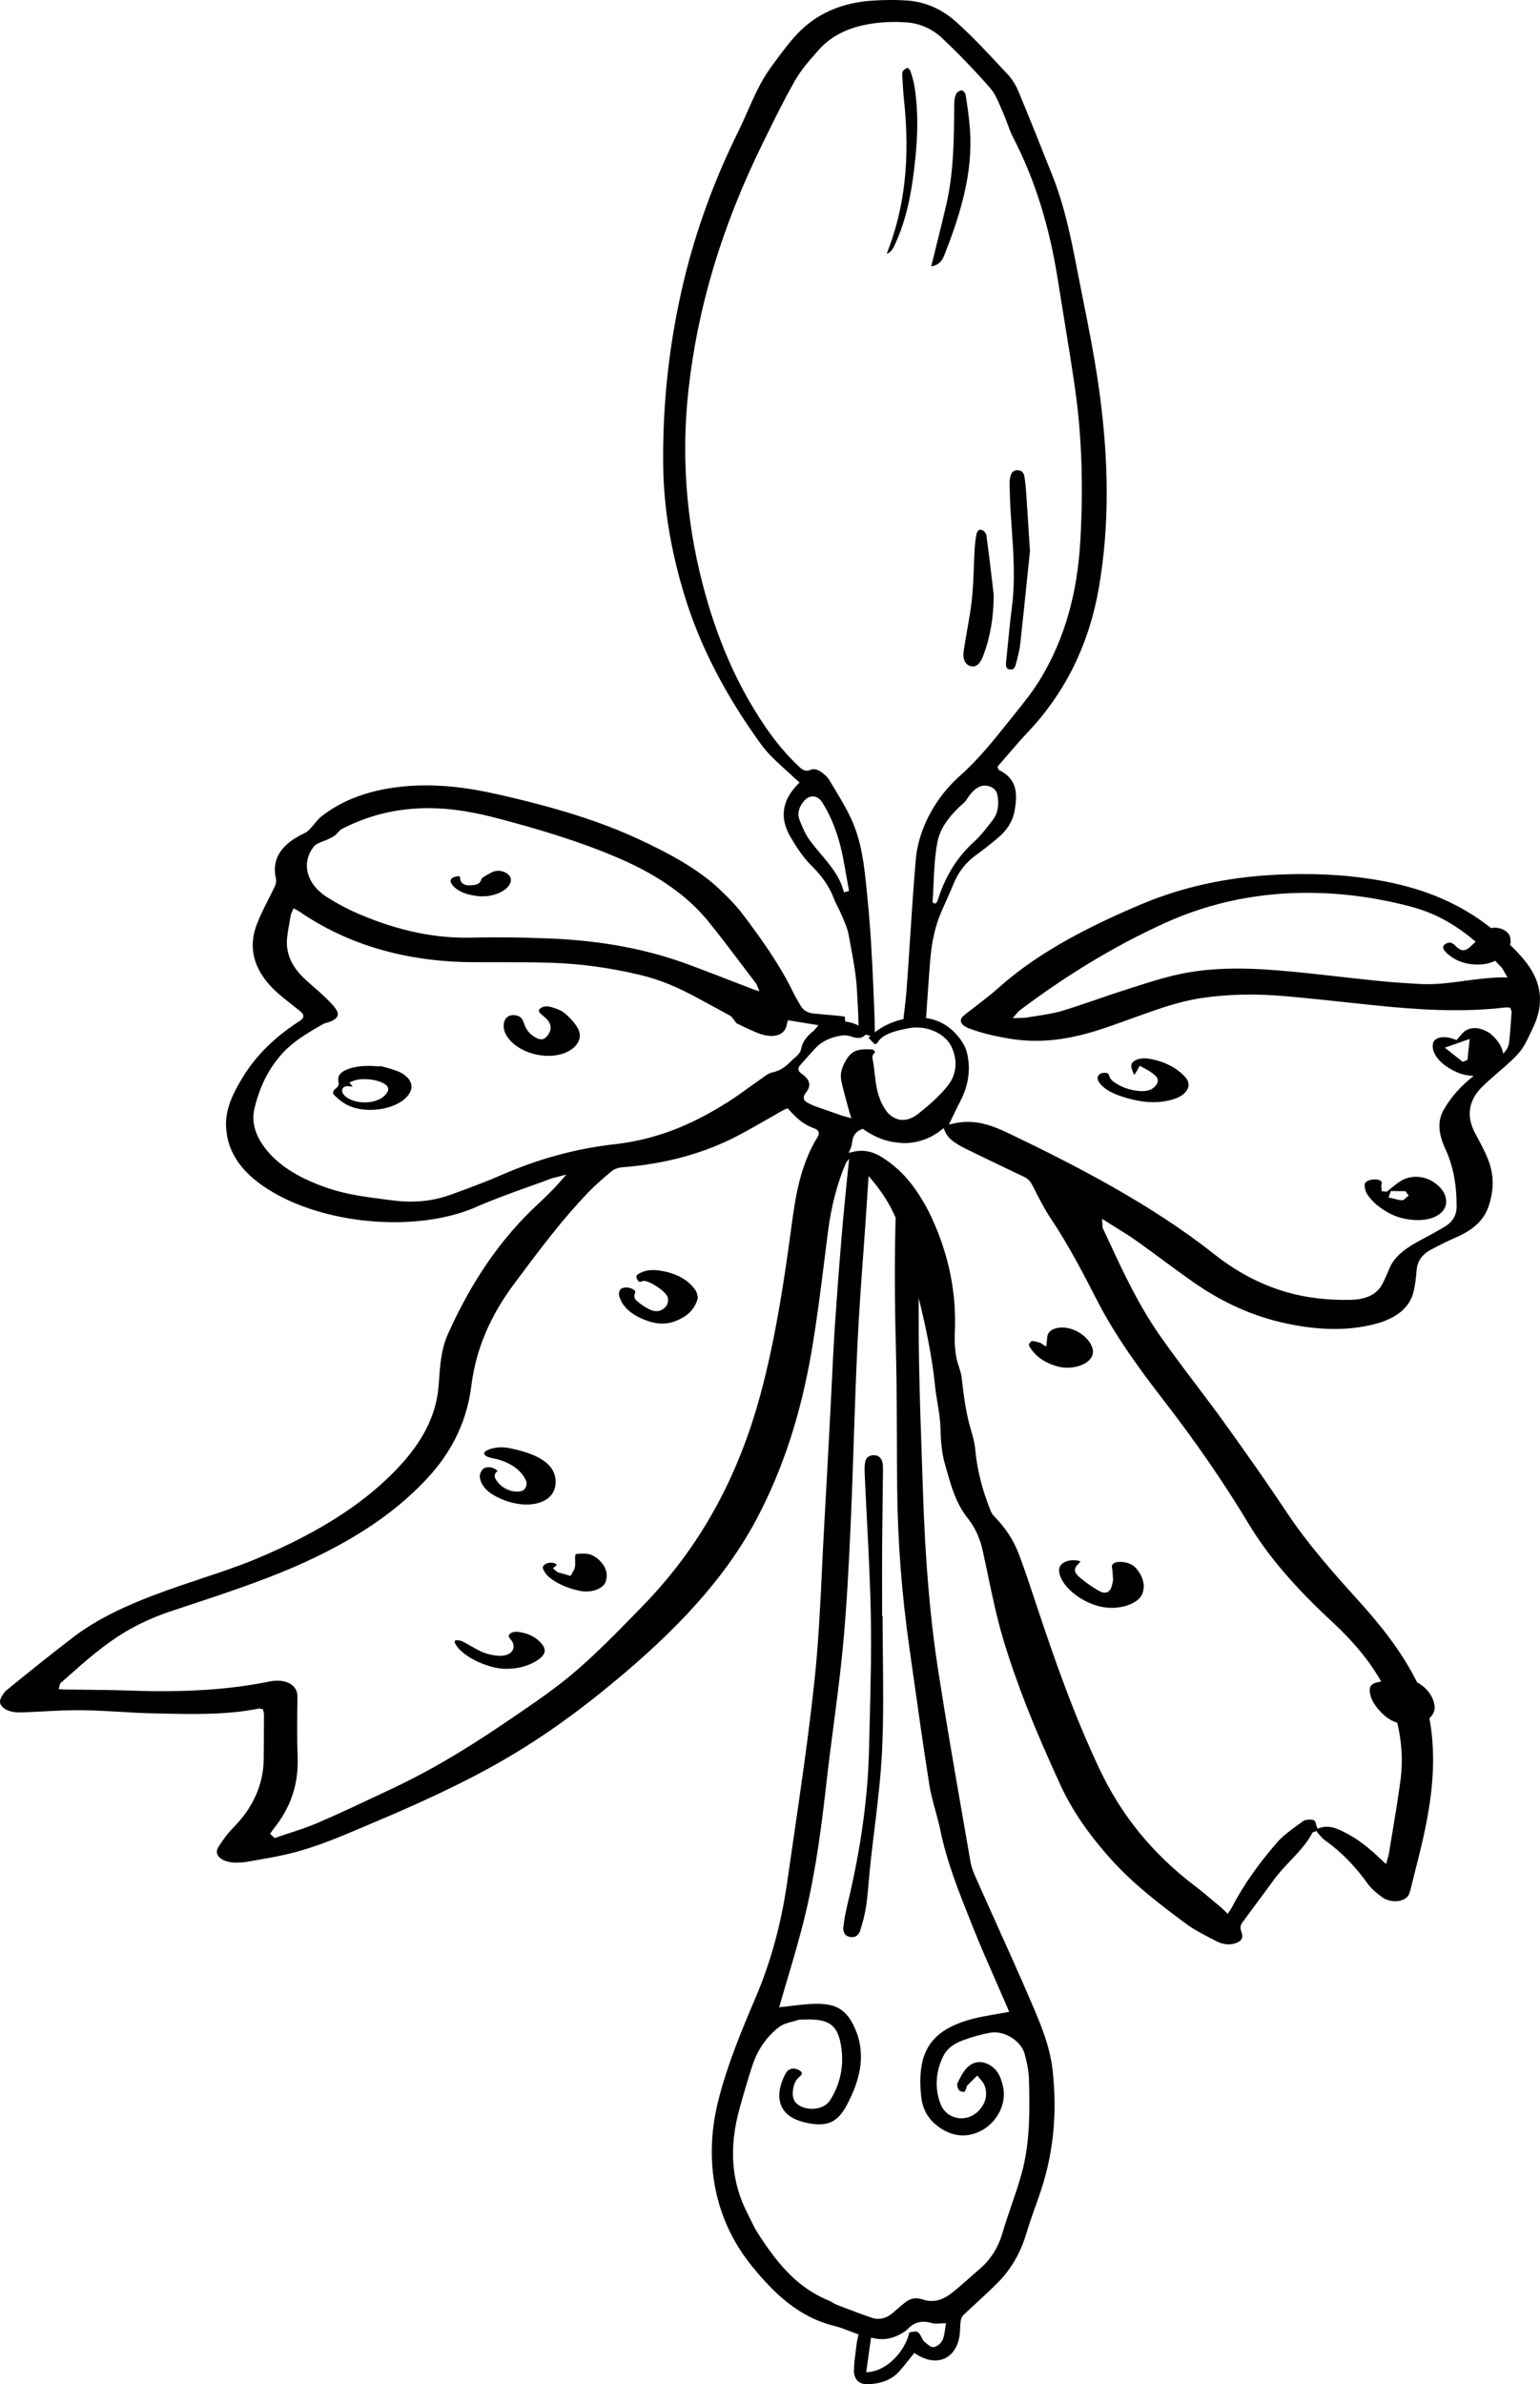 <?xml version="1.0" encoding="UTF-8"?>
<svg id="b" data-name="Layer 2" xmlns="http://www.w3.org/2000/svg" width="154.763" height="239.48" viewBox="0 0 154.763 239.48">
  <g id="c" data-name="Layer 1">
    <g>
      <path d="m97.479,13.056c-.089-1.272-.276-2.523-.445-3.579-.025-.151-.291-.403-.381-.408-.189.007-.492.203-.567.37-.127.281-.189.638-.192,1.125v.087c-.021,3.287-.042,6.686-.812,9.981-.337,1.44-.688,2.85-1.057,4.341-.147.588-.293,1.18-.441,1.78.633-.091,1.05-.442,1.305-1.091,1.533-3.903,2.907-8.132,2.59-12.604Z" stroke-width="0"/>
      <path d="m91.914,8.755c-.075-.479-.206-.983-.428-1.635-.042-.123-.228-.29-.294-.298-.129.011-.328.151-.45.32-.089.125-.074.395-.068.483.046.844.091,1.605.172,2.382.635,5.956.083,10.889-1.738,15.487.431-.151.622-.491.816-.906.881-1.889,1.461-4.016,1.827-6.698.365-2.683.669-5.867.163-9.135Z" stroke-width="0"/>
      <g>
        <path d="m101.505,67.243c.21.029.461-.014.588-.541.041-.172.085-.343.13-.515.118-.455.24-.925.293-1.389.269-2.432.518-4.862.76-7.212l.23-2.231-.109-1.693c-.096-1.507-.185-2.926-.284-4.343-.037-.543-.095-1.037-.176-1.508-.063-.368-.302-.572-.676-.579h-.016c-.375,0-.612.206-.702.613-.047.217-.091.428-.085.63.02.907.039,1.841.095,2.758.035.585.076,1.171.117,1.755.181,2.59.368,5.269.03,7.92-.184,1.45-.329,2.932-.47,4.364l-.126,1.263c-.055.539.121.673.402.709Z" stroke-width="0"/>
        <path d="m97.586,66.916c.327.072.812.028,1.225-1.059.702-1.84,1.046-3.837,1.053-6.103l-.156-1.33c-.18-1.54-.366-3.132-.585-4.691-.025-.179-.285-.457-.479-.512-.042-.012-.081-.017-.117-.017-.058,0-.108.013-.154.042-.116.071-.207.239-.248.45-.091.473-.152.977-.181,1.498-.034.584-.056,1.169-.077,1.754-.041,1.079-.083,2.195-.202,3.287-.112,1.016-.291,2.041-.466,3.032-.127.719-.259,1.463-.361,2.196-.108.76.193,1.345.749,1.454Z" stroke-width="0"/>
        <path d="m153.155,96.389c-.397-.475-.859-.964-1.406-1.494.024-.081.055-.16.07-.245-.005-.046-.008-.091-.012-.135l-.004-.047c-.009-.142-.018-.274-.055-.394-.142-.458-.693-.824-1.341-.891-.206-.023-.385-.003-.553.039-2.945-2.342-6.449-3.884-10.67-4.693-3.39-.65-7.009-.866-11.069-.664-4.783.242-9.255,1.219-13.289,2.906-6.454,2.697-11.054,5.381-14.477,8.445-.679.609-1.427,1.184-2.151,1.74-.371.284-.711.543-1.043.807l-.089.07c-.138.109-.266.21-.352.31-.135.161-.184.322-.144.476.064.253.358.5.786.663,1.143.436,2.41.757,4.11,1.042,2.705.448,5.422.207,8.566-.752,1.19-.365,2.385-.799,3.439-1.181.446-.161.891-.324,1.337-.483,1.82-.644,3.703-1.311,5.801-1.641,2.603-.408,5.447-.48,8.442-.222,2.029.179,4.09.398,6.081.609l.61.066c.936.1,1.873.2,2.809.294,3.813.385,8.308.705,12.738.173.062-.009.125-.005.182.001l.294.016.066.182c.041.089.081.175.075.284-.021.274-.039.547-.056.82l-.005.066c-.05.747-.101,1.52-.209,2.277-.05.346-.273.7-.575.997-.096-.658-.487-1.304-1.185-1.925-.14-.126-.34-.252-.593-.375-.869-.42-1.738-.341-2.265.205-.119.122-.224.248-.336.383l-.294.344-.404-.134c-.075-.026-.146-.05-.218-.071-.509-.144-1.075-.106-1.42.097-.179.104-.287.238-.326.399-.068.286-.045.605.066.875.349.856,1.154,1.562,2.394,2.095.512.221,1.07.321,1.619.347-1.293,1.007-2.326,2.16-3.043,3.457-.591,1.068-.53,2.297.193,3.865.777,1.685,1.127,3.462,1.138,5.765.005.903-.399,1.584-1.239,2.079-.684.403-1.45.828-2.342,1.301-1.253.665-2.609,1.519-3.15,2.81-.231.549-.459,1.084-.727,1.608-.53,1.029-1.6,1.568-3.182,1.604-2.386.043-4.514-.209-6.501-.79-2.58-.753-4.964-2.012-7.286-3.848-6.269-4.959-13.876-8.87-20.49-12.043-1.635-.782-3.411-1.513-5.53-1.054l-.578.126.257-.534c.062-.126.121-.249.179-.371l.104-.215c.201-.424.392-.824.602-1.223.826-1.572,1.058-3.182.692-4.786-.176-.772-.655-1.537-1.423-2.275-.163-.156-.335-.298-.514-.428-.28-.203-.583-.366-.898-.503-.037-.016-.073-.035-.11-.051-.304-.123-.624-.212-.956-.275-.058-.011-.116-.021-.174-.03-.019-.003-.037-.007-.056-.01.123-1.832.254-3.662.392-5.514.156-2.09.525-3.741,1.162-5.195.146-.333.293-.665.441-.998.273-.61.545-1.221.801-1.836.484-1.168,1.219-2.096,2.244-2.834.696-.5,1.411-1.061,2.187-1.714.885-.746,1.433-1.603,1.633-2.548.476-2.267.054-3.46-1.504-4.258-.083-.043-.104-.121-.118-.176-.005-.022-.013-.049-.024-.08l-.034-.093.066-.074c.307-.35.613-.707.919-1.064.672-.782,1.368-1.591,2.094-2.359,3.73-3.943,6.119-8.795,7.1-14.424,1.084-6.218,1.062-12.978-.071-20.67-.417-2.844-.99-5.717-1.544-8.496-.182-.92-.366-1.84-.545-2.762-.667-3.448-1.315-6.544-2.494-9.505-1.093-2.751-2.223-5.595-3.38-8.375-.301-.721-.66-1.31-1.071-1.75l-.662-.71c-1.469-1.576-2.986-3.207-4.619-4.662-1.402-1.251-3.091-1.977-4.887-2.1-.512-.035-1.045-.054-1.593-.054-.626,0-1.274.024-1.939.07-3.061.209-5.566,1.315-7.447,3.287-.847.889-1.591,1.898-2.31,2.876l-.326.441c-1.036,1.397-1.74,2.991-2.422,4.534-.302.683-.613,1.387-.95,2.07-2.405,4.86-4.246,9.927-5.469,15.056-1.419,5.942-2.108,12.091-2.048,18.276.041,4.274.739,8.58,2.134,13.166,1.53,5.024,4.033,9.904,7.652,14.917.368.509.789.998,1.252,1.449.584.57,1.202,1.129,1.801,1.67.247.223.494.446.739.672l.13.118-.125.125c-1.65,1.638-1.912,3.44-.78,5.355.585.988,1.24,2.015,2.063,2.827,1.104,1.089,1.82,2.124,2.254,3.255.133.347.305.69.47,1.022.143.286.291.583.416.885l.074.172c.224.536.458,1.088.562,1.662.058.316.117.633.176.949.273,1.45.554,2.949.647,4.44.072,1.166.142,2.425.172,3.722-.287-.159-.645-.289-1.127-.379l-.226-.045-.009-.227c-.004-.101-.009-.217-.025-.24-.034-.032-.249-.054-.476-.077-.61-.066-1.222-.119-1.832-.171l-.768-.07c-.623-.055-1.071-.308-1.332-.749l-.1-.169c-.235-.396-.476-.805-.677-1.219-1.331-2.756-3.216-5.389-5.056-7.825-.571-.756-1.316-1.561-2.347-2.532-2.296-2.162-5.366-3.739-8.066-4.997-3.838-1.786-8.266-3.193-14.359-4.561-2.977-.669-5.488-.938-7.922-.854-3.949.147-7.178,1.175-9.596,3.053-.299.231-.528.508-.77.801l-.03.038c-.125.15-.251.299-.386.444-.131.14-.297.318-.537.429-2.409,1.122-3.361,2.624-2.913,4.591.068.298-.028.596-.119.791-.213.452-.441.906-.665,1.344l-.025.05c-.408.805-.83,1.638-1.138,2.473-.978,2.65-.068,5.112,2.703,7.317.497.396.996.793,1.498,1.187.335.266.515.41.503.655-.011.247-.219.383-.537.589-2.353,1.53-4.19,3.344-5.459,5.391-1.121,1.81-1.851,3.373-1.771,5.123.122,2.661,1.687,4.826,4.783,6.618,5.738,3.318,14.703,3.938,20.411,1.414,1.652-.731,3.434-1.369,5.157-1.986.806-.289,1.576-.564,2.335-.849.138-.05.285-.085.428-.118l1.076-.278-.609.705c-.714.822-1.499,1.571-2.172,2.196-3.754,3.48-6.649,7.647-9.113,13.116-.667,1.475-.784,3.088-.896,4.648l-.038.528c-.206,2.703-1.378,5.227-3.587,7.716-3.367,3.795-8.202,6.968-14.786,9.704-1.747.726-3.616,1.347-5.423,1.948-.702.232-1.403.466-2.099.706-3.779,1.298-7.698,2.822-10.767,5.156-2.279,1.735-4.501,3.536-6.649,5.278l-.053.043c-.28.224-.512.545-.655.903-.095.232-.075.462.056.665.255.398.877.667,1.624.704.242.012.492.003.732-.008h.051c.515-.021,1.032-.047,1.549-.074l.39-.021c1.24-.064,2.521-.131,3.819-.112,1.209.014,2.441.084,3.633.152l.095.005c1.173.07,2.23.13,3.292.152l.742.017c3.327.076,6.746.154,9.939-.488.088-.021.159.001.206.014.017.005.03.009.047.012l.196.042.037.184c.004.022.009.038.013.055.022.079.043.164.043.26l-.003,1.32c-.003,1.076-.005,2.183-.025,3.271-.042,2.508-1.08,4.807-3.086,6.832-.599.604-1.066,1.288-1.444,1.877-.201.314-.226.606-.076.869.274.475,1.092.78,2.046.731.281-.012.58-.03.868-.08.311-.055.622-.11.935-.164.899-.156,1.918-.333,2.873-.546,2.805-.629,5.308-1.692,7.728-2.72l.872-.37c4.187-1.764,9.064-3.915,13.489-6.487,3.945-2.29,7.74-5.014,11.941-8.572,6.416-5.429,10.697-10.427,13.477-15.732,2.583-4.934,4.363-10.394,5.44-16.697.536-3.138.932-6.309,1.316-9.375l.077-.618c.085-.679.171-1.356.259-2.034.331-2.562.917-4.807,1.792-6.862.038-.088.095-.152.143-.209.018-.021.034-.042.053-.064l.134-.173c-.196,1.889-.398,3.841-.575,5.763-.286,3.149-.555,6.618-.848,10.919-.126,1.853-.218,3.741-.306,5.566-.045.929-.089,1.859-.139,2.788l-.131,2.485c-.158,2.982-.315,5.964-.486,8.946-.089,1.542-.163,3.086-.236,4.629-.177,3.726-.36,7.579-.764,11.348-.585,5.469-1.397,11.01-2.181,16.367-.197,1.339-.392,2.679-.585,4.019-.588,4.077-1.656,7.945-3.176,11.498-1.424,3.33-2.775,6.605-3.674,10.079-.756,2.924-.903,5.795-.437,8.535.528,3.096,1.815,5.91,3.827,8.362,2.084,2.54,4.522,5.015,8.198,5.927.543.134,1.074.339,1.586.536.243.093.487.186.734.273l.139.05-.032.144c-.018.089-.039.175-.058.257-.039.169-.077.328-.096.483-.029.248-.06.496-.093.746-.084.652-.172,1.328-.185,1.99-.008.44.122.803.378,1.051.251.243.623.35,1.028.34,1.334-.064,2.327-.452,3.037-1.185.37-.382.696-.797,1.041-1.236.159-.203.32-.41.488-.614l.097-.118.126.085c1.012.676,2.073.852,2.909.478.815-.365,1.355-1.201,1.516-2.353.034-.238.046-.487.056-.727.009-.227.02-.454.047-.68.022-.185.112-.444.291-.614.437-.417.883-.828,1.328-1.24.732-.673,1.488-1.37,2.192-2.09,1.261-1.289,2.187-2.882,2.752-4.734.368-1.206.797-2.415,1.213-3.583l.101-.287c1.427-4.002,1.878-8.308,1.345-12.799-.29-2.43-1.282-4.726-2.242-6.949l-.018-.042c-1.104-2.557-2.268-5.14-3.394-7.639-.646-1.433-1.292-2.867-1.929-4.303l-.025-.055c-.253-.575-.517-1.168-.623-1.786-.226-1.307-.453-2.613-.681-3.919-.881-5.062-1.793-10.297-2.59-15.46-.798-5.157-1.278-10.853-1.511-17.925-.035-1.087-.074-2.174-.11-3.26-.143-4.113-.29-8.367-.314-12.553-.007-1.168-.004-2.341-.003-3.513.728,2.911,1.342,5.852,1.642,8.785.058.57.152,1.145.243,1.7.134.806.285,1.718.307,2.608.029,1.179.108,2.445.486,3.725l.185.646c.45,1.574.915,3.197,2.082,4.669.736.928,1.217,1.979,1.509,3.309.146.665.286,1.331.425,1.996l.07.335c.45,2.155.915,4.384,1.568,6.556,1.289,4.288,3.063,8.801,5.754,14.631,1.175,2.548,2.909,5.057,5.3,7.672,2.151,2.349,4.906,4.447,7.319,6.228.785.58,1.751,1.078,2.687,1.558l.368.189c.71.365,1.449.412,2.08.121.507-.232.613-.554.382-1.148-.106-.27-.077-.581.074-.791.48-.663.97-1.322,1.458-1.981l.134-.18c.541-.726,1.08-1.453,1.608-2.181.495-.684,1.099-1.322,1.684-1.94.822-.87,1.663-1.761,2.174-2.747.034-.068.11-.152.27-.167l.192-.066.083.172c.079.084.154.171.226.257.152.177.297.345.48.474,1.62,1.141,3.003,2.544,4.356,4.415.305.421.781.866,1.418,1.324.503.362,1.189.5,1.788.365.417-.095.735-.306.895-.595.085-.154.129-.329.176-.516h0s.025-.097.025-.097c.085-.329.167-.662.249-.991l.018-.076c.083-.336.167-.672.252-1.008.974-3.798,1.907-7.859,1.701-12.083-.053-1.099-.17-2.067-.346-2.965.396-.353.605-.804.516-1.315-.169-.98-.798-1.764-1.757-2.299-1.58-3.23-3.989-6.108-5.965-8.289-2.439-2.692-4.99-5.576-7.029-8.631-1.852-2.777-3.901-5.723-6.266-9.005-.91-1.264-1.857-2.523-2.914-3.919-1.225-1.621-2.49-3.296-3.659-4.967-2.145-3.063-3.654-6.309-5.114-9.448-.211-.455-.413-.891-.618-1.324-.043-.096-.043-.181-.043-.256-.001-.064-.003-.1-.005-.142l-.041-.57.484.307c.336.215.667.419.988.618.629.39,1.341.831,1.988,1.289.866.614,1.705,1.231,2.633,1.916,1.017.751,2.015,1.484,3.04,2.204,3.028,2.121,6.127,3.495,9.474,4.2,3.245.681,6.068.709,8.635.083,2.313-.567,3.683-1.679,4.069-3.306.168-.696.242-1.431.306-2.184.077-.873.55-1.549,1.404-2.009.919-.496,1.754-.904,2.552-1.25,1.709-.738,2.762-1.714,3.222-2.985.621-1.717.617-3.314-.012-4.881-.323-.809-.764-1.622-1.192-2.409l-.053-.098c-.971-1.786-.731-3.402.713-4.801.49-.474,1.012-.928,1.593-1.432l.08-.07c.402-.348.815-.707,1.204-1.068.541-.507.916-.932,1.177-1.34.291-.454.524-.949.747-1.427l.038-.081c.066-.142.133-.284.201-.424,1.198-2.474.91-4.723-.885-6.874Zm-2.158,1.78c-1.293.013-2.538.18-3.742.341l-.07-.16.022.167c-1.473.2-2.998.403-4.574.314-1.181-.068-2.73-.165-4.245-.319-1.2-.122-2.416-.26-3.599-.394l-.154-.017c-2.023-.228-4.096-.462-6.139-.63-4.04-.336-7.187-.219-9.91.362-1.628.349-3.195.852-4.712,1.337l-.735.235c-.932.295-1.865.616-2.767.927l-.041.014c-1.184.407-2.409.827-3.648,1.2-.798.236-1.675.37-2.523.499-.352.054-.702.108-1.047.168-.138.024-.284.026-.431.024l-.911.021.518-.592c.054-.064.095-.114.158-.16,4.772-3.596,9.511-6.454,14.484-8.738,4.729-2.174,9.878-3.203,15.25-3.083,3.26.072,6.539.549,9.743,1.414,2.89.781,4.92,2.26,6.376,3.483-.188.183-.379.362-.558.521-.625.562-1.042.358-1.511-.144-.127-.138-.402-.29-.524-.29-.218.001-.484.142-.571.239-.087.095-.289.319.255.82.89.826,2.038,1.214,3.406,1.142.535-.025,1.032-.158,1.468-.365l.019.02c.186.198.373.398.566.595.121.127.196.268.263.392.035.066.076.138.125.218l.264.437-.508.003Zm-3.527,8.302l-.471.184-1.803-1.428,2.499-.874-.224,2.118Zm-47.763-24.026c-.113.14-.224.284-.336.427-.442.563-.898,1.146-1.44,1.635-1.663,1.499-2.835,3.325-3.583,5.584-.053.159-.11.318-.172.474-.029.071-.085.106-.119.129l-.084.068-.211-.08-.039-.13c.042-.602.068-1.197.095-1.79.06-1.374.123-2.794.383-4.165.331-1.742,1.677-3.095,2.662-3.961.154-.135.272-.312.396-.501.084-.126.168-.253.264-.369.642-.782,1.299-1.029,2.016-.746.272.106.604.403.668.698.239,1.118.075,2.011-.499,2.727Zm-14.896,7.18l-.045-.164c-.389-1.448-1.349-2.586-2.279-3.686-.37-.438-.753-.891-1.097-1.36-.463-.631-.777-1.372-1.047-2.076-.235-.614-.076-1.268.459-1.889.259-.298.57-.459.882-.459.022,0,.046,0,.07.003.34.026.655.243.885.612,1.067,1.698,1.768,3.667,2.206,6.195.104.595.21,1.189.316,1.782l.163.902-.513.14Zm.752-7.332c-.562-1.211-1.277-2.388-1.969-3.524l-.245-.407c-.197-.324-.529-.644-.936-.899-.273-.169-.686-.257-.847-.18-.581.281-.903.055-1.229-.245-1.246-1.159-2.388-2.514-3.493-4.144-2.796-4.121-4.85-8.836-6.281-14.414-1.628-6.346-2.091-12.842-1.376-19.306.921-8.328,3.354-16.416,7.434-24.724l.27-.551c.944-1.923,1.919-3.91,3-5.805.596-1.046,1.421-1.985,2.22-2.893l.134-.151c1.352-1.541,3.259-2.437,5.829-2.739.979-.117,2.012-.137,3.067-.059,1.301.097,2.545.647,3.507,1.55,1.646,1.547,3.28,3.243,4.856,5.036.474.541.764,1.226,1.043,1.889.08.188.159.377.243.56.164.364.303.742.438,1.108.173.471.352.958.585,1.406,2.18,4.205,3.654,8.908,4.507,14.376.209,1.331.427,2.662.643,3.993.366,2.239.744,4.555,1.071,6.838.679,4.738.852,9.772.53,15.387-.303,5.266-1.587,9.735-3.926,13.665-.784,1.32-1.776,2.55-2.735,3.741l-.597.743c-1.477,1.847-3.003,3.756-4.847,5.389-1.488,1.318-2.697,2.986-3.499,4.828-.505,1.164-.826,2.394-.927,3.557-.227,2.626-.402,5.301-.571,7.89-.112,1.708-.223,3.417-.349,5.124-.062.823-.161,1.654-.257,2.457-.022.188-.042.381-.064.571-.003,0-.007,0-.009.002-1.15.26-2.084.703-2.86,1.324-.026-1.435-.085-2.868-.147-4.274l-.02-.461c-.119-2.756-.273-5.711-.571-8.648l-.075-.755c-.239-2.437-.486-4.959-1.551-7.252Zm-53.999,2.703c.135-.168.349-.261.555-.352l.05-.021c.033-.014.067-.029.098-.043.105-.05.213-.088.322-.127.087-.03.175-.062.255-.098.221-.101.44-.213.672-.345.096-.053.176-.123.236-.179.054-.05.105-.108.155-.163.146-.164.29-.327.509-.44,2.964-1.508,6.074-2.179,9.496-2.038,1.826.072,3.768.394,6.116,1.009,3.571.94,8.22,2.26,12.498,4.148,3.732,1.645,6.631,3.714,8.617,6.152,1.159,1.421,2.268,2.89,3.34,4.309l.046.062c.471.625.942,1.248,1.419,1.87.064.084.102.171.122.218l.252.612-.597-.192c-.667-.256-1.326-.511-1.986-.767-1.44-.557-2.928-1.131-4.417-1.687-4.204-1.57-8.773-2.44-13.965-2.658-2.823-.118-5.389-.148-7.846-.092-3.699.108-7.387-.664-11.273-2.3-1.181-.497-2.319-1.093-3.382-1.772-1.109-.707-1.811-1.664-1.977-2.692-.139-.856.097-1.692.685-2.415Zm18.641,33.098c-1.563.686-3.235,1.293-4.852,1.88l-.125.045c-1.222.445-2.553.671-3.957.671-.602,0-1.223-.042-1.847-.125l-.688-.088c-1.89-.242-3.839-.491-5.67-1.103-3.188-1.063-5.367-2.495-6.661-4.38-.865-1.263-1.129-2.496-.806-3.774.58-2.3,1.499-4.06,2.892-5.539,1.049-1.116,2.466-1.964,3.949-2.805.135-.076.281-.119.444-.165l.066-.018c.518-.151.872-.391.969-.659.068-.192.017-.413-.151-.662-.308-.455-.77-.896-1.217-1.323l-.122-.116c-.269-.257-.562-.509-.848-.757l-.045-.038c-.4-.347-.814-.705-1.185-1.085-1.126-1.148-1.631-2.423-1.503-3.787.055-.583.159-1.164.26-1.726.041-.222.077-.427.113-.634.016-.101.059-.189.097-.266l.182-.411.375.206c.08.041.138.072.189.106,4.846,3.338,10.695,5.053,17.386,5.102.879.007,1.761.008,2.643.004,1.613-.005,3.441-.004,5.232.051,2.977.089,6.031.508,9.076,1.243,1.862.448,3.644,1.169,5.775,2.34.453.247.91.492,1.366.738l.227.122c.528.284,1.055.568,1.576.858.175.097.278.247.354.356.037.051.059.085.087.116.042.05.08.104.118.159.055.079.097.139.144.163.558.274,1.299.633,2.079.953.904.371,1.744.41,2.301.102.343-.189.562-.505.633-.915.011-.064.03-.126.046-.176l.083-.287,3.066.503-.339.39c-.041.054-.1.131-.185.2-.719.57-1.121,1.163-1.226,1.815-.039.239-.2.434-.348.599-.092.106-.201.196-.306.284-.08.067-.15.123-.211.184l-.119.117c-.48.473-.977.959-1.933,1.158-.293.06-.555.249-.809.433l-.194.139c-.408.28-.805.566-1.201.852l-.074.053c-.692.499-1.474,1.064-2.284,1.57-2.642,1.647-6.307,3.609-11.235,4.158-3.931.438-7.722,1.475-11.588,3.172Zm31.98-3.934c-1.828,2.94-2.273,6.249-2.666,9.168-.688,5.09-1.55,10.996-3.087,16.699-2.293,8.495-6.165,15.453-11.838,21.268l-.509.524c-1.941,1.994-3.948,4.056-6.166,5.977-1.916,1.66-4.146,3.183-6.303,4.654l-.222.151c-3.283,2.238-7.264,4.822-11.907,7.01l-1.234.581c-2.017.953-4.104,1.937-6.212,2.851-.944.411-2.002.759-2.935,1.067l-.135.043c-.402.134-.805.266-1.2.407l-.161.056-.469-.423.206-.301c.06-.087.108-.156.163-.224,1.71-2.122,2.496-4.46,2.401-7.147-.071-1.978-.046-3.98-.022-5.916v-.192c.008-.467-.172-.864-.517-1.148-.525-.432-1.369-.567-2.315-.373-3.977.819-8.411,1.104-13.994.911-1.526-.055-3.099-.071-4.486-.084-.683-.007-1.366-.013-2.049-.024-.043-.001-.084-.004-.131-.007l-.5-.032.088-.339c.009-.077.024-.203.131-.297.301-.261.597-.524.894-.788,1.655-1.465,3.367-2.978,5.45-4.247,1.411-.858,3.002-1.584,4.729-2.158l1.589-.528c3.604-1.192,7.331-2.424,10.765-3.907,6.039-2.613,10.55-5.673,13.793-9.354,2.267-2.574,3.623-5.551,4.031-8.85.448-3.624,1.868-6.995,4.345-10.302l.461-.614c2.132-2.851,4.337-5.799,6.967-8.532.711-.739,1.509-1.421,2.334-2.113.242-.203.659-.354,1.064-.387,4.369-.332,8.32-1.423,11.743-3.241,1.04-.551,2.05-1.133,3.028-1.694l.41-.235c.323-.185.646-.369.971-.553.043-.024.088-.045.147-.07l.301-.137.29.302c.097.098.19.194.281.291.643.688,1.307,1.138,2.088,1.419.179.062.394.161.467.374.05.14.024.295-.077.458Zm2.684-2.033c-.119-.033-.215-.06-.307-.092-.765-.264-1.529-.53-2.293-.801l-.091-.032c-.232-.081-.458-.16-.667-.263-.386-.185-.664-.319-.73-.585-.06-.249.101-.466.273-.697.217-.291.305-.576.263-.844-.055-.331-.312-.659-.763-.973-.079-.055-.287-.2-.311-.431-.021-.197.095-.345.184-.44.207-.224.408-.453.609-.681l.102-.117c.277-.312.562-.637.861-.948.623-.652,1.517-1.066,2.655-1.226.268-.029.635.013.92.116.272.1.507.144.713.137.19-.006.354-.056.492-.156l.202-.146.02.021-.012-.066.487.155-.196.192.609.614c.024.004.032-.005.051-.004.115.004.173-.033.224-.117.173-.285.429-.537.721-.707.505-.297,1.124-.49,1.792-.632.355-.076.703-.159,1.101-.191.415-.033.826-.003,1.218.075,1.218.243,2.257.979,2.675,1.953.604,1.415.434,2.76-.488,3.888-.667.818-1.538,1.646-2.632,2.519-.096.076-.182.151-.281.228-.634.492-1.273.692-1.893.581-.029-.005-.056-.02-.084-.027-.562-.134-1.061-.529-1.442-1.165-.689-1.147-.826-2.328-.957-3.472l-.014-.117-.032-.279c-.033-.276-.066-.559-.119-.837l-.018-.089c-.043-.172-.121-.511.224-.758.005-.004.007-.008.012-.012-.003-.007-.009-.018-.011-.026-.015-.043-.033-.09-.061-.138-.013-.012-.104-.064-.147-.091l-.066-.038c-.593-.037-1.035-.023-1.39.06-.57.134-.911.449-1.265,1.038-.438.728-.591,1.386-.465,2.011.144.719.345,1.452.521,2.097.081.295.161.591.239.885.014.056.032.113.054.182l.197.638-.684-.196Zm10.17,121.42c-.029.152-.051.303-.072.452-.051.361-.1.701-.242,1.02-.147.331-.571.711-.916.726h-.021c-.252,0-.476-.193-.693-.381-.081-.07-.163-.139-.243-.196-.062-.046-.088-.108-.106-.148-.457-.902-.476-.935-1.362-.749-.467,2.033-2.373,3.879-4.132,3.98l-.203.012.486-3.47.179.041c1.196.277,2.244.037,3.373-.778l.013-.067.08-.017c.671-.743,1.494-.949,2.515-.63.186.056.421.043.694.026.15-.009.311-.018.486-.018h.203l-.038.2Zm-1.663-54.359c.14.881.382,1.765.617,2.621.182.664.37,1.352.511,2.037.646,3.149,1.859,6.185,3.031,9.121l.24.602c.746,1.869,1.571,3.746,2.37,5.56.36.818.719,1.635,1.072,2.454.058.133.112.265.123.295l.079.189-.202.039c-.386.074-.773.139-1.159.205-.815.139-1.659.282-2.457.501-4.082,1.121-5.492,3.293-5.027,7.751.118,1.137.558,2.028,1.343,2.724,1.453,1.288,3.111,1.544,4.677.726,1.654-.868,2.6-2.784,2.2-4.456-.168-.706-.389-1.437-1.042-1.945-.87-.673-1.813-.663-2.525.026-.441.428-.739,1.022-1.005,1.596-.068.148,0,.482.143.697.063.095.323.181.532.181.011,0,.021-.001.03-.001.008-.018.084-.161.126-.239.025-.049.05-.095.075-.137-.009-.076-.016-.165.053-.236.256-.265.517-.525.778-.784l.257-.255.116.154c.06.079.127.156.194.232.163.186.331.379.416.613.337.925.127,1.811-.606,2.562-.589.602-1.419.861-2.205.689-.764-.164-1.358-.686-1.631-1.433-.574-1.57-.478-3.165.285-4.742.345-.714.991-1.239,1.973-1.604.912-.339,1.838-.597,2.751-.765,1.389-.26,3.111.805,3.469,2.141.188.706.407,1.638.429,2.584.067,2.897.143,6.179-.718,9.351-.297,1.092-.672,2.181-1.034,3.237-.31.902-.63,1.835-.899,2.763-.434,1.503-1.192,2.7-2.313,3.661-.327.282-.651.568-.974.854-.536.475-1.091.966-1.659,1.427-.509.413-.977.68-1.428.815-.497.148-1.099.147-1.525-.004-.748-.268-1.332-.185-1.89.26-.378.299-.748.621-1.106.932l-.146.127c-.45.391-.944.591-1.454.591-.226,0-.454-.039-.684-.118-1.057-.36-2.113-.767-3.136-1.162l-.343-.133c-.146-.055-.277-.134-.404-.211-.113-.068-.221-.133-.332-.177-3.178-1.288-5.175-3.648-7.198-6.794-.287-.448-.522-.929-.749-1.395-.098-.201-.196-.402-.298-.599-1.628-3.165-1.886-6.618-.79-10.555.482-1.735.874-3.052,1.273-4.268.528-1.61,1.427-2.916,2.674-3.882.385-.299.896-.437,1.391-.57.185-.05.371-.1.549-.159.133-.042.27-.041.396-.035.054.003.108.003.161,0,2.598-.122,3.491.557,3.795,2.939.236,1.856-.168,3.651-1.169,5.194-.301.463-.896.772-1.592.824-.738.053-1.458-.188-1.861-.641-.218-.245-.314-.677-.261-1.184.059-.583.302-1.11.616-1.343.163-.121.301-.336.289-.415-.014-.093-.196-.272-.399-.357-.513-.211-.988-.067-1.231.387-.669,1.244-.82,2.415-.425,3.296.354.793,1.138,1.34,2.326,1.625,2.172.518,3.287.067,4.241-1.736,1.393-2.64,1.742-4.761,1.133-6.878-.043-.152-.102-.302-.16-.45-.824-2.097-1.826-2.848-3.966-2.848-.188,0-.383.005-.588.017-.725.039-1.436.125-2.125.209-.289.034-.571.068-.839.097l-.248.026.068-.239c.257-.904.528-1.817.799-2.735.6-2.032,1.222-4.133,1.73-6.236,1.113-4.603,1.693-9.306,2.15-13.351.214-1.895.465-3.818.707-5.677.337-2.584.686-5.258.94-7.892.4-4.186.608-8.39.785-12.337.127-2.829.223-5.707.316-8.491.108-3.204.219-6.518.377-9.774.144-2.976.362-5.996.575-8.916.123-1.717.248-3.434.358-5.152.058-.896.117-1.792.177-2.687,1.148,1.291,2.076,2.682,2.718,4.184-.006.221-.012.451-.018.67-.074,2.712-.064,5.435-.049,7.504.011,1.423.046,2.869.079,4.27.03,1.263.06,2.525.075,3.789.021,1.954.03,3.91.038,5.864.008,1.738.014,3.476.032,5.212.051,5.195.462,10.532,1.222,15.862l.399,2.821c.504,3.573,1.026,7.266,1.599,10.89Zm23.481-38.65c3.267,4.215,6.173,8.429,8.635,12.526,1.907,3.175,4.577,6.302,8.4,9.843,2.166,2.007,3.783,3.986,4.91,5.988l-.343.069c-.61.121-.852.394-.806.915.071.793.549,1.582,1.462,2.41.386.351.834.588,1.306.75.453,1.899.576,3.825.324,5.747-.231,1.754-.526,3.528-.812,5.244l-.035.207c-.112.668-.223,1.335-.331,2.003-.017.104-.046.202-.083.328-.018.059-.039.126-.062.203l-.129.458-.894-.833c-.81-.749-1.927-1.701-3.385-2.416-.743-.365-1.478-.672-2.344-.398l-.268.085-.092-.264c-.007-.02-.014-.035-.021-.051-.025-.059-.049-.119-.056-.193-.026-.238-.158-.361-.413-.389-.339-.035-.722.035-.827.116-.169.126-.344.251-.517.377-.76.55-1.545,1.12-2.105,1.759-1.941,2.222-3.435,4.362-4.566,6.539-.033.067-.077.135-.137.222l-.282.442-.438-.417c-.105-.104-.193-.19-.29-.269-.244-.203-.484-.404-.723-.605-.568-.478-1.21-1.02-1.861-1.513-4.229-3.22-7.354-7.04-9.553-11.683-2.687-5.674-4.648-11.367-6.424-16.711l-.19-.572c-.483-1.453-.982-2.955-1.547-4.435-.521-1.357-1.355-2.62-2.479-3.755-.179-.18-.274-.385-.337-.542-.849-2.122-1.351-4.123-1.534-6.118-.051-.547-.18-1.145-.404-1.88-.543-1.761-.752-3.545-.954-5.271l-.014-.13c-.039-.341-.158-.704-.272-1.053-.096-.294-.217-.662-.276-1.019-.13-.797-.177-1.563-.14-2.277.207-4.006-.584-7.954-2.352-11.733-.381-.814-.779-1.518-1.198-2.172-.62-.969-1.293-1.809-2.085-2.556-.053-.05-.118-.096-.173-.146-.454-.406-.967-.799-1.553-1.164-.393-.247-.771-.403-1.15-.503-.519-.138-1.04-.157-1.599-.034l-.445.099-.104.023.133-.314.086-.203c.063-.15.089-.31.117-.503.066-.442.148-.99.921-1.332l.154-.066.134.096c.236.17.476.308.717.446.848.484,1.731.762,2.666.852.185.018.366.048.556.05h.097c.57.001,1.096-.086,1.603-.228.724-.203,1.402-.536,2.059-1.048l.295-.232.148.347c.373.883,1.402,1.393,2.309,1.841,1.505.744,3.06,1.484,4.562,2.2l1.051.499c.479.228.69.542.847.848l.219.428c.496.973,1.009,1.978,1.642,2.927,1.827,2.735,3.272,5.548,4.67,8.266,1.849,3.602,4.364,7.013,6.58,9.876Z" stroke-width="0"/>
        <path d="m88.695,162.288h-.047l-.003-2.248c-.003-1.542-.005-3.084.005-4.627.011-1.532.029-3.065.049-4.598.013-1.072.026-2.145.037-3.216.003-.236,0-.508-.064-.749-.118-.459-.408-.69-.862-.69h-.03c-.453.009-.749.249-.833.675-.076.375-.067.774-.05,1.185.067,1.525.146,3.05.224,4.577.165,3.235.339,6.581.396,9.876.062,3.461-.028,6.981-.113,10.386-.022.889-.045,1.777-.064,2.666-.113,4.988-.815,10.099-2.145,15.623-.221.917-.36,1.679-.437,2.397-.042.386.038.872.654.999.697.137.958-.404,1.034-.647.307-.965.5-1.769.608-2.533.116-.812.188-1.647.257-2.453.042-.487.084-.974.135-1.46.13-1.23.282-2.478.429-3.686.319-2.617.648-5.325.772-7.992.146-3.163.112-6.389.079-9.511-.014-1.324-.029-2.649-.03-3.973Z" stroke-width="0"/>
        <path d="m50.5,150.611c1.618.656,3.273.675,4.32.045.584-.347.929-.869.999-1.508.159-1.477-.768-2.533-2.835-3.228-.482-.16-1.015-.303-1.628-.437-.749-.164-1.44-.148-2.05.047-.685.218-.654.404-.639.495.043.243.445.352.853.442l.135.026c.07.012.143.026.215.045,1.492.389,2.496,1.116,2.987,2.16.143.306.045.81-.298,1-.281.158-.819.148-1.179.046-.755-.214-1.316-.662-1.628-1.294-.117-.235.017-.522.214-.662.02-.014.035-.028.046-.037-.02-.025-.059-.064-.135-.121-.226-.168-.511-.264-.781-.264-.268,0-.495.092-.622.253-.185.236-.28.516-.252.747.113.921.879,1.676,2.277,2.243Z" stroke-width="0"/>
        <path d="m69.89,129.587c-.774-1.11-2.051-1.782-3.796-1.994h-.001c-.76-.096-1.441.041-1.958.385-.202.135-.266.263-.056.589.11.172.211.238.486.112.108-.045.203-.024.259-.012.616.091,2.157,1.078,2.289,1.668.116.532-.133,1-.667,1.255-.563.27-1.13-.041-1.433-.209-.404-.223-.755-.497-1.043-.736-.192-.16-.27-.461-.18-.685.053-.125.063-.218.032-.285-.026-.06-.119-.176-.449-.29-.138-.047-.289-.072-.434-.072-.289,0-.533.097-.623.249-.105.177-.146.383-.105.538.305,1.187,1.319,2.069,3.016,2.62.891.29,1.776.294,2.55.009,1.318-.484,2.067-1.239,2.357-2.374-.013-.055-.026-.117-.038-.18-.037-.192-.079-.41-.203-.588Z" stroke-width="0"/>
        <path d="m52.138,163.914c-.406-.06-.749.024-.931.227-.071.081-.179.201.102.516.299.331.385.709.234,1.038-.173.383-.642.613-1.253.613h-.043c-.581-.011-1.238-.15-1.761-.37-.41-.175-.782-.39-1.143-.597-.316-.181-.608-.349-.908-.492-.156-.074-.404-.108-.557-.108-.055,0-.097.005-.118.013-.039.021-.084.172-.058.234.486,1.159,2.805,2.428,4.772,2.615,1.399.085,2.704-.248,3.679-.949.92-.659.517-1.223.386-1.41-.517-.725-1.347-1.184-2.401-1.33Z" stroke-width="0"/>
        <path d="m59.164,156.095c-.4-.093-.896-.05-1.282-.005-.003.011-.07.105-.076.159-.018.151-.013.314-.007.487.007.194.013.406-.013.614-.029.215-.139.402-.228.55l-.02.035c-.028.047-.055.095-.079.14l-.102.213-.684-.192c-.19-.053-.379-.106-.568-.161-.093-.028-.154-.083-.202-.126-.024-.024-.043-.041-.07-.062l-.27-.221.265-.226c.108-.091.134-.14.139-.152-.011.014-.041-.028-.121-.076-.119-.072-.299-.114-.494-.114-.19,0-.371.041-.497.112-.265.156-.36.327-.278.509.164.362.361.634.6.83.753.616,1.742,1.068,2.937,1.345,1.253.293,2.512-.133,2.766-.921.253-.788-.013-1.562-.77-2.237-.207-.185-.563-.413-.945-.501Z" stroke-width="0"/>
        <path d="m108.031,157.719c-.009-.284.185-.497.483-.794.047-.047.062-.08.063-.088-.009-.004-.097-.072-.326-.104-.125-.017-.252-.026-.377-.026-.151,0-.301.013-.429.039-.7.142-1.076.559-1.005,1.117.182,1.423,2.087,3.028,4.159,3.506,1.752.406,3.801-.227,4.205-1.305.301-.802.102-1.642-.588-2.495-.333-.412-.853-.65-1.503-.688-.411-.025-.732.059-.883.226-.081.093-.109.21-.081.358.053.297.071.591.087.851.008.126.014.232.022.331l.003.021-.003.037c-.024.11-.037.185-.05.253-.03.156-.056.287-.102.421-.106.301-.253.476-.463.554-.232.085-.516.025-.868-.182-.69-.404-1.297-.828-1.801-1.26-.29-.248-.532-.478-.543-.772Z" stroke-width="0"/>
        <path d="m56.711,101.739c-.361-.294-.965-.496-1.408-.614-.425-.113-.868-.017-1.088.244-.064.076-.068.123-.066.152.003.047.039.179.298.396l.305.257c.852.73.618,1.403.272,1.84-.349.445-.679.491-1.255.163-.735-.411-.978-.99-1.164-1.546-.138-.411-.446-.635-.917-.667-.033-.003-.067-.004-.098-.004-.404,0-.702.18-.864.524-.037.076-.064.164-.084.27-.092.49.056,1.011.428,1.507.694.933,2.021,1.607,3.462,1.759,1.524.164,2.935-.335,3.506-1.24.312-.494.305-1.055-.02-1.586-.308-.505-.76-1.008-1.306-1.456Z" stroke-width="0"/>
        <path d="m40.137,107.67c-.44-.205-.975-.349-1.446-.475-.16-.043-.32-.087-.478-.131l-.03.053-.188-.014c-.335-.032-.655-.047-.953-.047-.722,0-1.345.087-1.904.266-1.193.382-1.219.957-1.11,1.414.053.217-.081.433-.239.551-.201.152-.316.306-.324.432-.007.096.049.201.161.311.484.478.95.814,1.427,1.028,2.036.914,5.174.274,6.101-1.244.196-.324.247-.669.148-.998-.139-.454-.551-.86-1.164-1.145Zm-1.158,1.92c-.201.449-.662.799-1.297.99-.326.097-.673.146-1.037.146-.659,0-1.276-.164-1.739-.462-.218-.142-.362-.282-.442-.429-.144-.266-.068-.448-.009-.532.109-.169.319-.235.634-.196l.07.009c.071.012.123.014.154.016.042-.003.083-.005.122-.009l-.324-.396.357-.148c.899-.373,2.605-.173,3.321.39.171.131.29.4.192.622Z" stroke-width="0"/>
        <path d="m47.965,90.001l.158.011c.097.008.181.014.265.017.039.001.077.001.117.001,1.362,0,2.668-.69,2.829-1.513.074-.377-.184-.743-.655-.931-.5-.2-.942-.16-1.441.125l-.164.093c-.206.117-.419.239-.6.369-.054.039-.097.101-.11.158-.121.537-.683.566-1.054.585l-.095.005c-.291.025-.57-.054-.755-.217-.131-.119-.207-.284-.217-.463-.011-.221-.049-.23-.177-.23-.269.005-.579.125-.665.219-.077.085-.287.316.185.803.505.516,1.261.823,2.38.967Z" stroke-width="0"/>
        <path d="m138.817,118.679c-.104-.138-.354-.219-.668-.219l-.096.003c-.438.024-.91.201-.912.533-.004.353.091.694.266.962.49.751,1.255,1.402,2.277,1.935.681.354,1.469.568,2.342.635,1.19.1,2.226-.177,2.815-.734.329-.308.499-.694.494-1.116-.008-.629-.328-1.206-.949-1.718-1.116-.921-2.666-1.022-3.776-.24-.259.181-.505.379-.744.572l-.035.029c-.123.1-.247.2-.374.299l-.091.074-.526-.055-.007-.259c0-.017-.003-.034-.004-.051-.014-.126-.03-.256.014-.391.047-.139.008-.214-.026-.259Zm.957.948l1.467.018.329.44-.222.175c-.022.02-.05.047-.075.074-.095.095-.223.226-.407.226-.286-.029-.52-.089-.746-.148-.096-.025-.18-.046-.265-.067l-.312-.072.23-.644Z" stroke-width="0"/>
        <path d="m114.651,109.593h-.001c-1.055-.059-1.995-.389-2.793-.982-.184-.137-.324-.327-.374-.512-.06-.219-.1-.316-.391-.34-.039-.003-.077-.005-.114-.005-.293,0-.492.098-.609.303-.104.181-.151.431.293.908.446.482,1.122.858,2.126,1.185,1.983.647,3.683.725,5.194.239.759-.243,1.293-.686,1.429-1.185.093-.341-.008-.689-.291-1.007-.83-.935-2.065-1.572-3.57-1.844-.673-.126-1.326-.011-1.663.287-.143.125-.21.27-.201.432.012.228.116.486.217.734l.046.113c0-.013.02,0,.041.009.021-.013.051-.035.07-.06.074-.098.138-.213.214-.352l.269-.469.248.138c.112.063.213.117.307.165l.039.022c.192.102.357.19.507.303l.117.083c.287.203.818.581.49,1.13-.297.494-.827.734-1.597.704Z" stroke-width="0"/>
        <path d="m108.35,137.221c.647-.185,1.126-.513,1.351-.924h0c.15-.274.179-.583.084-.895-.306-1.015-1.55-1.935-2.772-2.053-.914-.081-1.638.256-1.748.81-.024.122-.035.252-.046.39l-.009.092c-.004.051-.009.105-.016.16l-.05.45-.389-.238c-.05-.032-.093-.063-.134-.093-.038-.026-.081-.058-.097-.062-.06-.013-.122-.03-.185-.047l-.056-.014c-.189-.053-.467-.118-.585-.095-.056.014-.172.081-.312.373.005,0,.012.062.091.197.533.902,1.415,1.55,2.625,1.925.743.228,1.5.236,2.25.024Z" stroke-width="0"/>
      </g>
    </g>
  </g>
</svg>